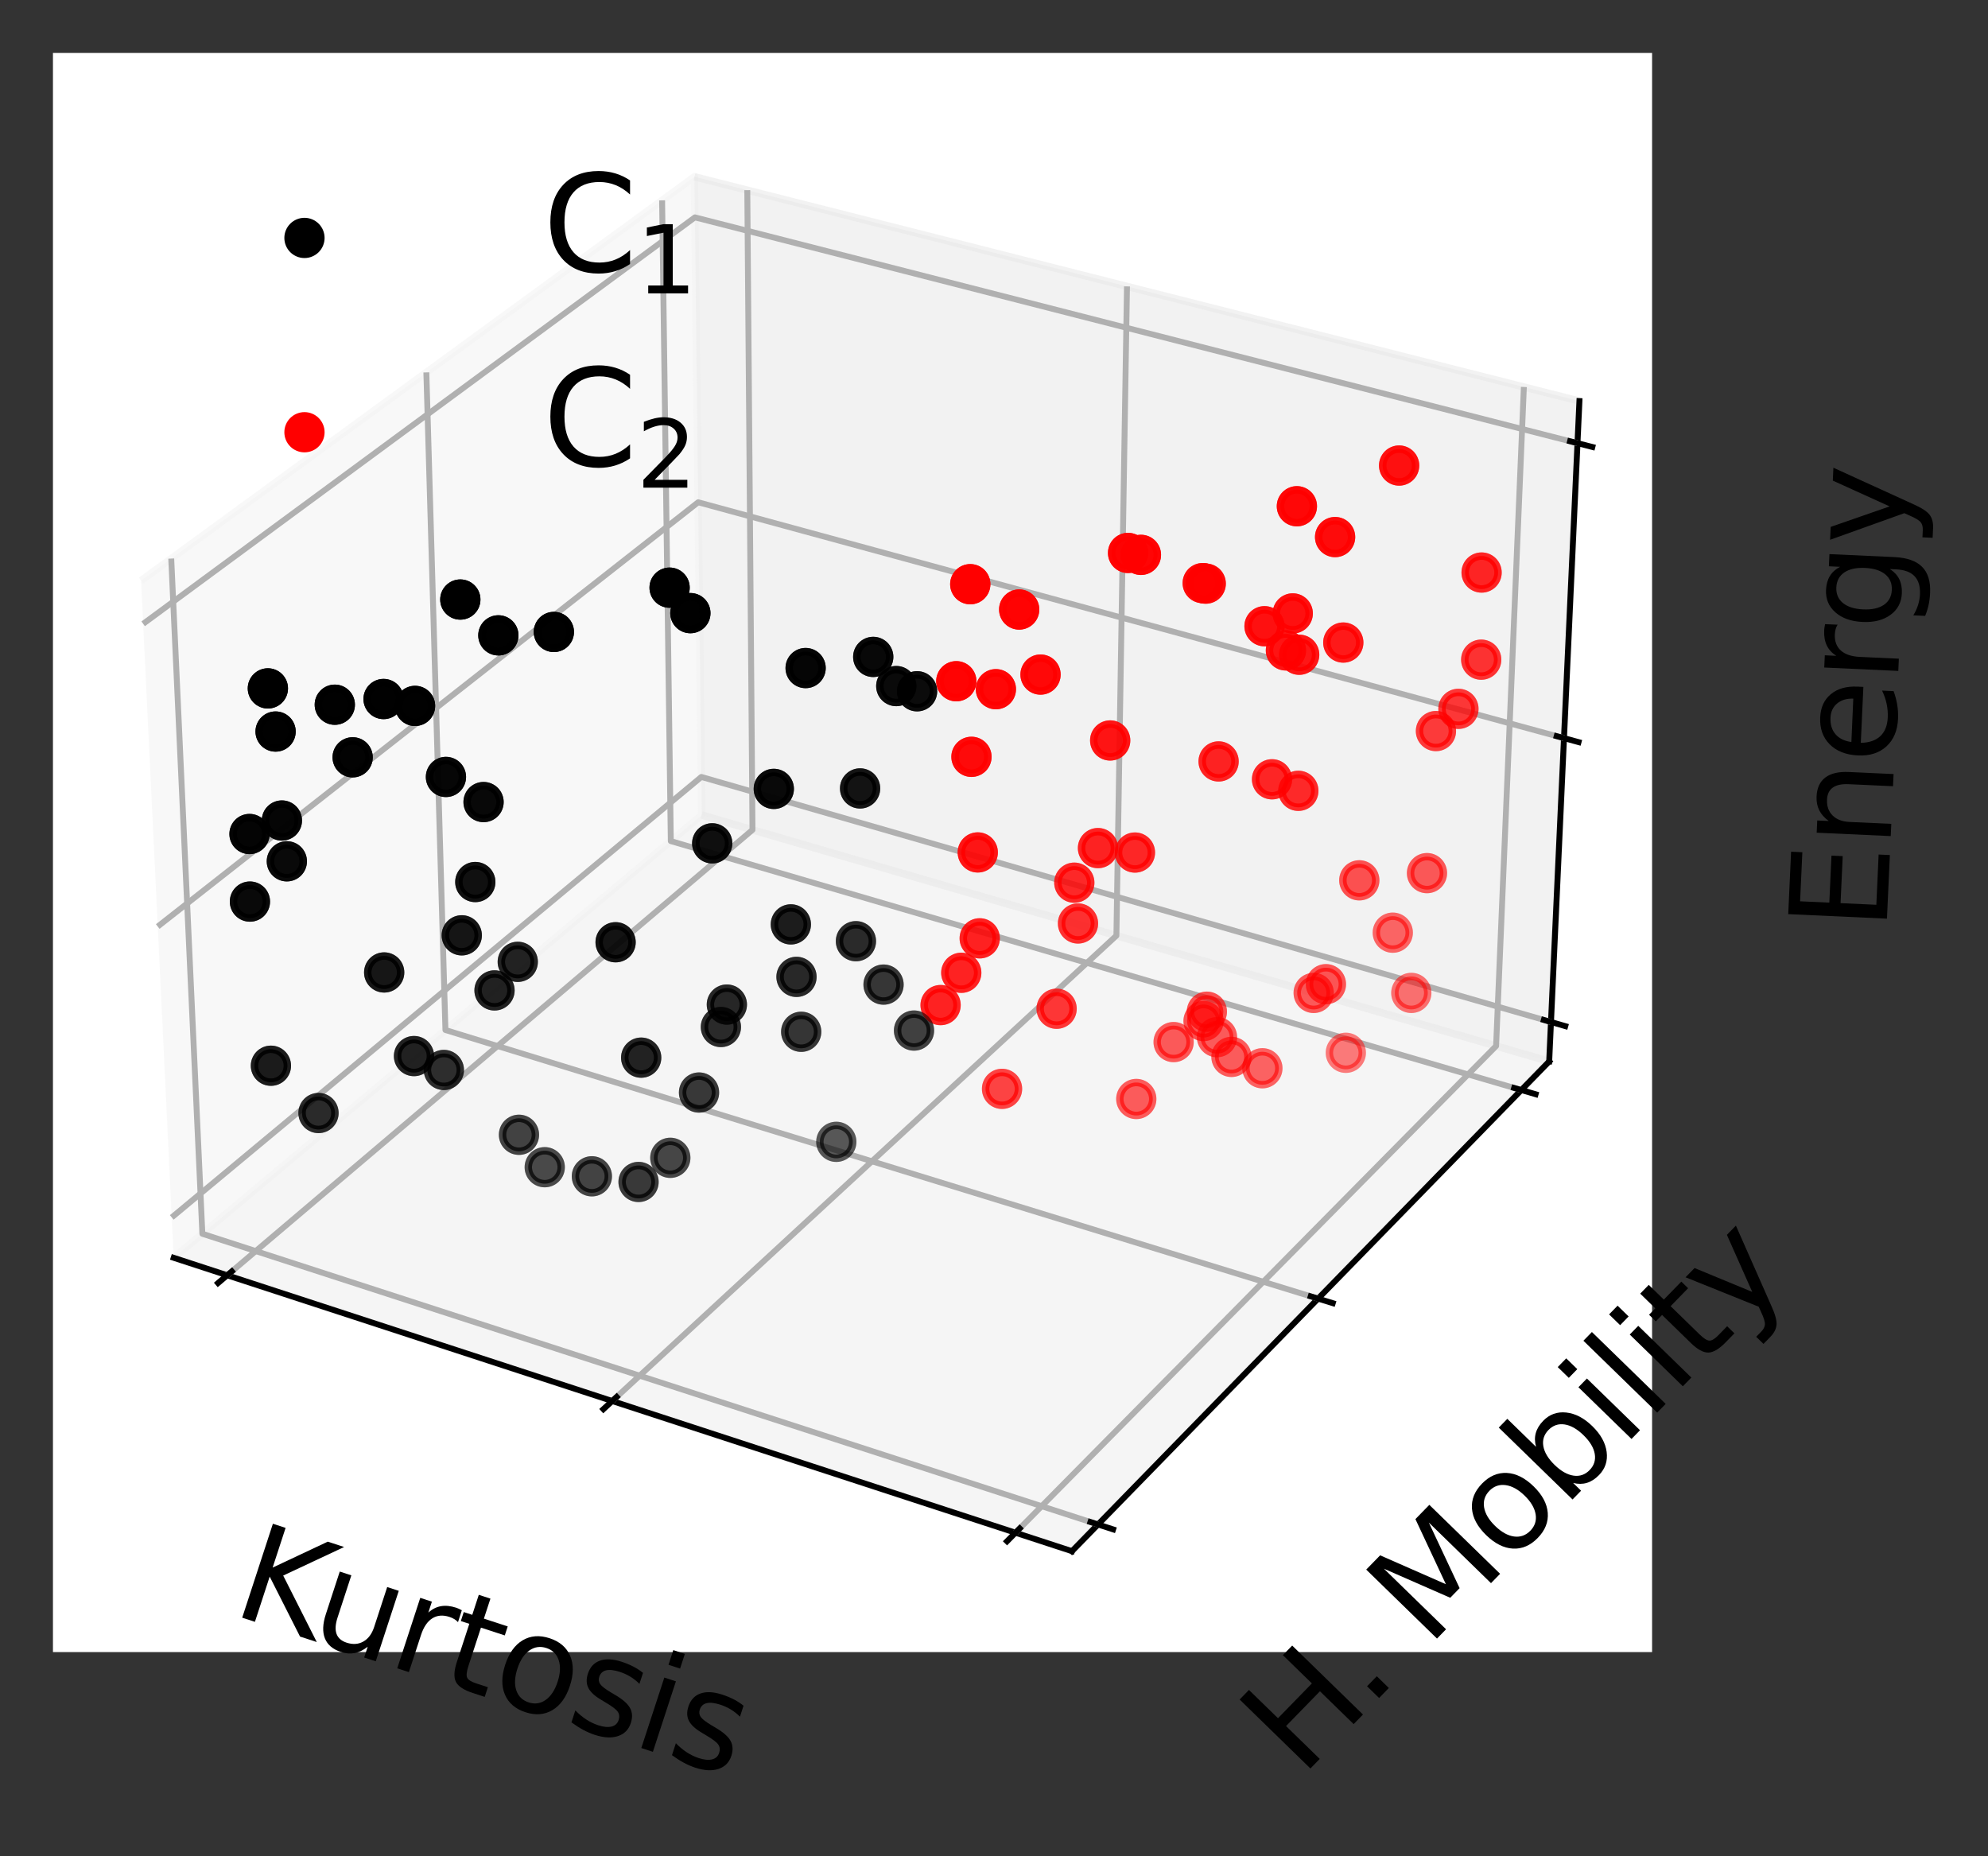 <?xml version="1.0" encoding="utf-8" standalone="no"?>
<!DOCTYPE svg PUBLIC "-//W3C//DTD SVG 1.1//EN"
  "http://www.w3.org/Graphics/SVG/1.1/DTD/svg11.dtd">
<svg xmlns:xlink="http://www.w3.org/1999/xlink" width="270.316pt" height="252.368pt" viewBox="0 0 270.316 252.368" xmlns="http://www.w3.org/2000/svg" version="1.1">
 <rect x="0" y="0" width="270.316" height="252.368" fill="#333333" stroke="none"/>
 <defs>
  <style type="text/css">*{stroke-linejoin: round; stroke-linecap: butt}</style>
 </defs>
 <g id="figure_1">
  <g id="patch_1">
   <path d="M 0 252.368 
L 270.316 252.368 
L 270.316 0 
L 0 0 
L 0 252.368 
z
" style="fill: none"/>
  </g>
  <g id="patch_2">
   <path d="M 7.2 224.64 
L 224.64 224.64 
L 224.64 7.2 
L 7.2 7.2 
z
" style="fill: #ffffff"/>
  </g>
  <g id="pane3d_1">
   <g id="patch_3">
    <path d="M 23.618 171.026 
L 95.424 110.837 
L 94.426 24.034 
L 19.184 78.942 
" style="fill: #f2f2f2; opacity: 0.5; stroke: #f2f2f2; stroke-linejoin: miter"/>
   </g>
  </g>
  <g id="pane3d_2">
   <g id="patch_4">
    <path d="M 95.424 110.837 
L 210.647 144.328 
L 214.759 54.535 
L 94.426 24.034 
" style="fill: #e6e6e6; opacity: 0.5; stroke: #e6e6e6; stroke-linejoin: miter"/>
   </g>
  </g>
  <g id="pane3d_3">
   <g id="patch_5">
    <path d="M 23.618 171.026 
L 145.76 210.918 
L 210.647 144.328 
L 95.424 110.837 
" style="fill: #ececec; opacity: 0.5; stroke: #ececec; stroke-linejoin: miter"/>
   </g>
  </g>
  <g id="axis3d_1">
   <g id="line2d_1">
    <path d="M 23.618 171.026 
L 145.76 210.918 
" style="fill: none; stroke: #000000; stroke-width: 0.8; stroke-linecap: square"/>
   </g>
   <g id="text_1">
    <!-- Kurtosis -->
    <g transform="translate(31.215 219.401)rotate(-341.913)scale(0.18 -0.18)">
     <defs>
      <path id="DejaVuSans-4b" d="M 628 4666 
L 1259 4666 
L 1259 2694 
L 3353 4666 
L 4166 4666 
L 1850 2491 
L 4331 0 
L 3500 0 
L 1259 2247 
L 1259 0 
L 628 0 
L 628 4666 
z
" transform="scale(0.016)"/>
      <path id="DejaVuSans-75" d="M 544 1381 
L 544 3500 
L 1119 3500 
L 1119 1403 
Q 1119 906 1312 657 
Q 1506 409 1894 409 
Q 2359 409 2629 706 
Q 2900 1003 2900 1516 
L 2900 3500 
L 3475 3500 
L 3475 0 
L 2900 0 
L 2900 538 
Q 2691 219 2414 64 
Q 2138 -91 1772 -91 
Q 1169 -91 856 284 
Q 544 659 544 1381 
z
M 1991 3584 
L 1991 3584 
z
" transform="scale(0.016)"/>
      <path id="DejaVuSans-72" d="M 2631 2963 
Q 2534 3019 2420 3045 
Q 2306 3072 2169 3072 
Q 1681 3072 1420 2755 
Q 1159 2438 1159 1844 
L 1159 0 
L 581 0 
L 581 3500 
L 1159 3500 
L 1159 2956 
Q 1341 3275 1631 3429 
Q 1922 3584 2338 3584 
Q 2397 3584 2469 3576 
Q 2541 3569 2628 3553 
L 2631 2963 
z
" transform="scale(0.016)"/>
      <path id="DejaVuSans-74" d="M 1172 4494 
L 1172 3500 
L 2356 3500 
L 2356 3053 
L 1172 3053 
L 1172 1153 
Q 1172 725 1289 603 
Q 1406 481 1766 481 
L 2356 481 
L 2356 0 
L 1766 0 
Q 1100 0 847 248 
Q 594 497 594 1153 
L 594 3053 
L 172 3053 
L 172 3500 
L 594 3500 
L 594 4494 
L 1172 4494 
z
" transform="scale(0.016)"/>
      <path id="DejaVuSans-6f" d="M 1959 3097 
Q 1497 3097 1228 2736 
Q 959 2375 959 1747 
Q 959 1119 1226 758 
Q 1494 397 1959 397 
Q 2419 397 2687 759 
Q 2956 1122 2956 1747 
Q 2956 2369 2687 2733 
Q 2419 3097 1959 3097 
z
M 1959 3584 
Q 2709 3584 3137 3096 
Q 3566 2609 3566 1747 
Q 3566 888 3137 398 
Q 2709 -91 1959 -91 
Q 1206 -91 779 398 
Q 353 888 353 1747 
Q 353 2609 779 3096 
Q 1206 3584 1959 3584 
z
" transform="scale(0.016)"/>
      <path id="DejaVuSans-73" d="M 2834 3397 
L 2834 2853 
Q 2591 2978 2328 3040 
Q 2066 3103 1784 3103 
Q 1356 3103 1142 2972 
Q 928 2841 928 2578 
Q 928 2378 1081 2264 
Q 1234 2150 1697 2047 
L 1894 2003 
Q 2506 1872 2764 1633 
Q 3022 1394 3022 966 
Q 3022 478 2636 193 
Q 2250 -91 1575 -91 
Q 1294 -91 989 -36 
Q 684 19 347 128 
L 347 722 
Q 666 556 975 473 
Q 1284 391 1588 391 
Q 1994 391 2212 530 
Q 2431 669 2431 922 
Q 2431 1156 2273 1281 
Q 2116 1406 1581 1522 
L 1381 1569 
Q 847 1681 609 1914 
Q 372 2147 372 2553 
Q 372 3047 722 3315 
Q 1072 3584 1716 3584 
Q 2034 3584 2315 3537 
Q 2597 3491 2834 3397 
z
" transform="scale(0.016)"/>
      <path id="DejaVuSans-69" d="M 603 3500 
L 1178 3500 
L 1178 0 
L 603 0 
L 603 3500 
z
M 603 4863 
L 1178 4863 
L 1178 4134 
L 603 4134 
L 603 4863 
z
" transform="scale(0.016)"/>
     </defs>
     <use xlink:href="#DejaVuSans-4b"/>
     <use xlink:href="#DejaVuSans-75" x="60.576"/>
     <use xlink:href="#DejaVuSans-72" x="123.955"/>
     <use xlink:href="#DejaVuSans-74" x="165.068"/>
     <use xlink:href="#DejaVuSans-6f" x="204.277"/>
     <use xlink:href="#DejaVuSans-73" x="265.459"/>
     <use xlink:href="#DejaVuSans-69" x="317.559"/>
     <use xlink:href="#DejaVuSans-73" x="345.342"/>
    </g>
   </g>
   <g id="Line3DCollection_1">
    <path d="M 30.897 173.403 
L 102.319 112.841 
L 101.612 25.855 
" style="fill: none; stroke: #b0b0b0; stroke-width: 0.8"/>
    <path d="M 83.247 190.501 
L 151.802 127.224 
L 153.241 38.942 
" style="fill: none; stroke: #b0b0b0; stroke-width: 0.8"/>
    <path d="M 138.078 208.409 
L 203.43 142.23 
L 207.207 52.62 
" style="fill: none; stroke: #b0b0b0; stroke-width: 0.8"/>
   </g>
   <g id="xtick_1">
    <g id="line2d_2">
     <path d="M 31.519 172.876 
L 29.65 174.46 
" style="fill: none; stroke: #000000; stroke-width: 0.8; stroke-linecap: square"/>
    </g>
   </g>
   <g id="xtick_2">
    <g id="line2d_3">
     <path d="M 83.845 189.949 
L 82.048 191.608 
" style="fill: none; stroke: #000000; stroke-width: 0.8; stroke-linecap: square"/>
    </g>
   </g>
   <g id="xtick_3">
    <g id="line2d_4">
     <path d="M 138.649 207.83 
L 136.933 209.568 
" style="fill: none; stroke: #000000; stroke-width: 0.8; stroke-linecap: square"/>
    </g>
   </g>
  </g>
  <g id="axis3d_2">
   <g id="line2d_5">
    <path d="M 210.647 144.328 
L 145.76 210.918 
" style="fill: none; stroke: #000000; stroke-width: 0.8; stroke-linecap: square"/>
   </g>
   <g id="text_2">
    <!-- H. Mobility -->
    <g transform="translate(176.92 241.762)rotate(-45.742)scale(0.18 -0.18)">
     <defs>
      <path id="DejaVuSans-48" d="M 628 4666 
L 1259 4666 
L 1259 2753 
L 3553 2753 
L 3553 4666 
L 4184 4666 
L 4184 0 
L 3553 0 
L 3553 2222 
L 1259 2222 
L 1259 0 
L 628 0 
L 628 4666 
z
" transform="scale(0.016)"/>
      <path id="DejaVuSans-2e" d="M 684 794 
L 1344 794 
L 1344 0 
L 684 0 
L 684 794 
z
" transform="scale(0.016)"/>
      <path id="DejaVuSans-20" transform="scale(0.016)"/>
      <path id="DejaVuSans-4d" d="M 628 4666 
L 1569 4666 
L 2759 1491 
L 3956 4666 
L 4897 4666 
L 4897 0 
L 4281 0 
L 4281 4097 
L 3078 897 
L 2444 897 
L 1241 4097 
L 1241 0 
L 628 0 
L 628 4666 
z
" transform="scale(0.016)"/>
      <path id="DejaVuSans-62" d="M 3116 1747 
Q 3116 2381 2855 2742 
Q 2594 3103 2138 3103 
Q 1681 3103 1420 2742 
Q 1159 2381 1159 1747 
Q 1159 1113 1420 752 
Q 1681 391 2138 391 
Q 2594 391 2855 752 
Q 3116 1113 3116 1747 
z
M 1159 2969 
Q 1341 3281 1617 3432 
Q 1894 3584 2278 3584 
Q 2916 3584 3314 3078 
Q 3713 2572 3713 1747 
Q 3713 922 3314 415 
Q 2916 -91 2278 -91 
Q 1894 -91 1617 61 
Q 1341 213 1159 525 
L 1159 0 
L 581 0 
L 581 4863 
L 1159 4863 
L 1159 2969 
z
" transform="scale(0.016)"/>
      <path id="DejaVuSans-6c" d="M 603 4863 
L 1178 4863 
L 1178 0 
L 603 0 
L 603 4863 
z
" transform="scale(0.016)"/>
      <path id="DejaVuSans-79" d="M 2059 -325 
Q 1816 -950 1584 -1140 
Q 1353 -1331 966 -1331 
L 506 -1331 
L 506 -850 
L 844 -850 
Q 1081 -850 1212 -737 
Q 1344 -625 1503 -206 
L 1606 56 
L 191 3500 
L 800 3500 
L 1894 763 
L 2988 3500 
L 3597 3500 
L 2059 -325 
z
" transform="scale(0.016)"/>
     </defs>
     <use xlink:href="#DejaVuSans-48"/>
     <use xlink:href="#DejaVuSans-2e" x="73.445"/>
     <use xlink:href="#DejaVuSans-20" x="105.232"/>
     <use xlink:href="#DejaVuSans-4d" x="137.02"/>
     <use xlink:href="#DejaVuSans-6f" x="223.299"/>
     <use xlink:href="#DejaVuSans-62" x="284.48"/>
     <use xlink:href="#DejaVuSans-69" x="347.957"/>
     <use xlink:href="#DejaVuSans-6c" x="375.74"/>
     <use xlink:href="#DejaVuSans-69" x="403.523"/>
     <use xlink:href="#DejaVuSans-74" x="431.307"/>
     <use xlink:href="#DejaVuSans-79" x="470.516"/>
    </g>
   </g>
   <g id="Line3DCollection_2">
    <path d="M 23.283 75.95 
L 27.517 167.759 
L 149.297 207.287 
" style="fill: none; stroke: #b0b0b0; stroke-width: 0.8"/>
    <path d="M 57.973 50.635 
L 60.568 140.054 
L 179.221 176.578 
" style="fill: none; stroke: #b0b0b0; stroke-width: 0.8"/>
    <path d="M 90.029 27.242 
L 91.213 114.367 
L 206.858 148.216 
" style="fill: none; stroke: #b0b0b0; stroke-width: 0.8"/>
   </g>
   <g id="xtick_4">
    <g id="line2d_6">
     <path d="M 148.271 206.954 
L 151.353 207.955 
" style="fill: none; stroke: #000000; stroke-width: 0.8; stroke-linecap: square"/>
    </g>
   </g>
   <g id="xtick_5">
    <g id="line2d_7">
     <path d="M 178.223 176.271 
L 181.219 177.194 
" style="fill: none; stroke: #000000; stroke-width: 0.8; stroke-linecap: square"/>
    </g>
   </g>
   <g id="xtick_6">
    <g id="line2d_8">
     <path d="M 205.887 147.932 
L 208.802 148.785 
" style="fill: none; stroke: #000000; stroke-width: 0.8; stroke-linecap: square"/>
    </g>
   </g>
  </g>
  <g id="axis3d_3">
   <g id="line2d_9">
    <path d="M 210.647 144.328 
L 214.759 54.535 
" style="fill: none; stroke: #000000; stroke-width: 0.8; stroke-linecap: square"/>
   </g>
   <g id="text_3">
    <!-- Energy -->
    <g transform="translate(256.494 126.719)rotate(-87.378)scale(0.18 -0.18)">
     <defs>
      <path id="DejaVuSans-45" d="M 628 4666 
L 3578 4666 
L 3578 4134 
L 1259 4134 
L 1259 2753 
L 3481 2753 
L 3481 2222 
L 1259 2222 
L 1259 531 
L 3634 531 
L 3634 0 
L 628 0 
L 628 4666 
z
" transform="scale(0.016)"/>
      <path id="DejaVuSans-6e" d="M 3513 2113 
L 3513 0 
L 2938 0 
L 2938 2094 
Q 2938 2591 2744 2837 
Q 2550 3084 2163 3084 
Q 1697 3084 1428 2787 
Q 1159 2491 1159 1978 
L 1159 0 
L 581 0 
L 581 3500 
L 1159 3500 
L 1159 2956 
Q 1366 3272 1645 3428 
Q 1925 3584 2291 3584 
Q 2894 3584 3203 3211 
Q 3513 2838 3513 2113 
z
" transform="scale(0.016)"/>
      <path id="DejaVuSans-65" d="M 3597 1894 
L 3597 1613 
L 953 1613 
Q 991 1019 1311 708 
Q 1631 397 2203 397 
Q 2534 397 2845 478 
Q 3156 559 3463 722 
L 3463 178 
Q 3153 47 2828 -22 
Q 2503 -91 2169 -91 
Q 1331 -91 842 396 
Q 353 884 353 1716 
Q 353 2575 817 3079 
Q 1281 3584 2069 3584 
Q 2775 3584 3186 3129 
Q 3597 2675 3597 1894 
z
M 3022 2063 
Q 3016 2534 2758 2815 
Q 2500 3097 2075 3097 
Q 1594 3097 1305 2825 
Q 1016 2553 972 2059 
L 3022 2063 
z
" transform="scale(0.016)"/>
      <path id="DejaVuSans-67" d="M 2906 1791 
Q 2906 2416 2648 2759 
Q 2391 3103 1925 3103 
Q 1463 3103 1205 2759 
Q 947 2416 947 1791 
Q 947 1169 1205 825 
Q 1463 481 1925 481 
Q 2391 481 2648 825 
Q 2906 1169 2906 1791 
z
M 3481 434 
Q 3481 -459 3084 -895 
Q 2688 -1331 1869 -1331 
Q 1566 -1331 1297 -1286 
Q 1028 -1241 775 -1147 
L 775 -588 
Q 1028 -725 1275 -790 
Q 1522 -856 1778 -856 
Q 2344 -856 2625 -561 
Q 2906 -266 2906 331 
L 2906 616 
Q 2728 306 2450 153 
Q 2172 0 1784 0 
Q 1141 0 747 490 
Q 353 981 353 1791 
Q 353 2603 747 3093 
Q 1141 3584 1784 3584 
Q 2172 3584 2450 3431 
Q 2728 3278 2906 2969 
L 2906 3500 
L 3481 3500 
L 3481 434 
z
" transform="scale(0.016)"/>
     </defs>
     <use xlink:href="#DejaVuSans-45"/>
     <use xlink:href="#DejaVuSans-6e" x="63.184"/>
     <use xlink:href="#DejaVuSans-65" x="126.562"/>
     <use xlink:href="#DejaVuSans-72" x="188.086"/>
     <use xlink:href="#DejaVuSans-67" x="227.449"/>
     <use xlink:href="#DejaVuSans-79" x="290.926"/>
    </g>
   </g>
   <g id="Line3DCollection_3">
    <path d="M 210.892 138.965 
L 95.364 105.643 
L 23.354 165.536 
" style="fill: none; stroke: #b0b0b0; stroke-width: 0.8"/>
    <path d="M 212.66 100.368 
L 94.935 68.295 
L 21.449 125.983 
" style="fill: none; stroke: #b0b0b0; stroke-width: 0.8"/>
    <path d="M 214.496 60.259 
L 94.489 29.556 
L 19.467 84.821 
" style="fill: none; stroke: #b0b0b0; stroke-width: 0.8"/>
   </g>
   <g id="xtick_7">
    <g id="line2d_10">
     <path d="M 209.923 138.686 
L 212.834 139.525 
" style="fill: none; stroke: #000000; stroke-width: 0.8; stroke-linecap: square"/>
    </g>
   </g>
   <g id="xtick_8">
    <g id="line2d_11">
     <path d="M 211.671 100.098 
L 214.64 100.907 
" style="fill: none; stroke: #000000; stroke-width: 0.8; stroke-linecap: square"/>
    </g>
   </g>
   <g id="xtick_9">
    <g id="line2d_12">
     <path d="M 213.487 60 
L 216.517 60.776 
" style="fill: none; stroke: #000000; stroke-width: 0.8; stroke-linecap: square"/>
    </g>
   </g>
  </g>
  <g id="axes_1">
   <g id="Path3DCollection_1">
    <defs>
     <path id="C0_0_5dbb1b082d" d="M 0 2.236 
C 0.593 2.236 1.162 2 1.581 1.581 
C 2 1.162 2.236 0.593 2.236 -0 
C 2.236 -0.593 2 -1.162 1.581 -1.581 
C 1.162 -2 0.593 -2.236 0 -2.236 
C -0.593 -2.236 -1.162 -2 -1.581 -1.581 
C -2 -1.162 -2.236 -0.593 -2.236 0 
C -2.236 0.593 -2 1.162 -1.581 1.581 
C -1.162 2 -0.593 2.236 0 2.236 
z
"/>
    </defs>
    <g clip-path="url(#p82bc4cd31e)">
     <use xlink:href="#C0_0_5dbb1b082d" x="182.997" y="143.153" style="fill: #ff0000; fill-opacity: 0.3; stroke: #ff0000; stroke-opacity: 0.3"/>
    </g>
    <g clip-path="url(#p82bc4cd31e)">
     <use xlink:href="#C0_0_5dbb1b082d" x="191.901" y="135.01" style="fill: #ff0000; fill-opacity: 0.326; stroke: #ff0000; stroke-opacity: 0.326"/>
    </g>
    <g clip-path="url(#p82bc4cd31e)">
     <use xlink:href="#C0_0_5dbb1b082d" x="189.382" y="126.82" style="fill: #ff0000; fill-opacity: 0.365; stroke: #ff0000; stroke-opacity: 0.365"/>
    </g>
    <g clip-path="url(#p82bc4cd31e)">
     <use xlink:href="#C0_0_5dbb1b082d" x="171.651" y="145.255" style="fill: #ff0000; fill-opacity: 0.375; stroke: #ff0000; stroke-opacity: 0.375"/>
    </g>
    <g clip-path="url(#p82bc4cd31e)">
     <use xlink:href="#C0_0_5dbb1b082d" x="167.447" y="143.711" style="fill: #ff0000; fill-opacity: 0.401; stroke: #ff0000; stroke-opacity: 0.401"/>
    </g>
    <g clip-path="url(#p82bc4cd31e)">
     <use xlink:href="#C0_0_5dbb1b082d" x="154.506" y="149.433" style="fill: #ff0000; fill-opacity: 0.402; stroke: #ff0000; stroke-opacity: 0.402"/>
    </g>
    <g clip-path="url(#p82bc4cd31e)">
     <use xlink:href="#C0_0_5dbb1b082d" x="165.479" y="141.023" style="fill: #ff0000; fill-opacity: 0.404; stroke: #ff0000; stroke-opacity: 0.404"/>
    </g>
    <g clip-path="url(#p82bc4cd31e)">
     <use xlink:href="#C0_0_5dbb1b082d" x="159.582" y="141.696" style="fill: #ff0000; fill-opacity: 0.406; stroke: #ff0000; stroke-opacity: 0.406"/>
    </g>
    <g clip-path="url(#p82bc4cd31e)">
     <use xlink:href="#C0_0_5dbb1b082d" x="194.033" y="118.722" style="fill: #ff0000; fill-opacity: 0.408; stroke: #ff0000; stroke-opacity: 0.408"/>
    </g>
    <g clip-path="url(#p82bc4cd31e)">
     <use xlink:href="#C0_0_5dbb1b082d" x="178.625" y="135.013" style="fill: #ff0000; fill-opacity: 0.408; stroke: #ff0000; stroke-opacity: 0.408"/>
    </g>
    <g clip-path="url(#p82bc4cd31e)">
     <use xlink:href="#C0_0_5dbb1b082d" x="180.291" y="133.823" style="fill: #ff0000; fill-opacity: 0.423; stroke: #ff0000; stroke-opacity: 0.423"/>
    </g>
    <g clip-path="url(#p82bc4cd31e)">
     <use xlink:href="#C0_0_5dbb1b082d" x="163.652" y="138.834" style="fill: #ff0000; fill-opacity: 0.435; stroke: #ff0000; stroke-opacity: 0.435"/>
    </g>
    <g clip-path="url(#p82bc4cd31e)">
     <use xlink:href="#C0_0_5dbb1b082d" x="184.83" y="119.702" style="fill: #ff0000; fill-opacity: 0.438; stroke: #ff0000; stroke-opacity: 0.438"/>
    </g>
    <g clip-path="url(#p82bc4cd31e)">
     <use xlink:href="#C0_0_5dbb1b082d" x="164.101" y="137.563" style="fill: #ff0000; fill-opacity: 0.439; stroke: #ff0000; stroke-opacity: 0.439"/>
    </g>
    <g clip-path="url(#p82bc4cd31e)">
     <use xlink:href="#C0_0_5dbb1b082d" x="136.251" y="148.055" style="fill: #ff0000; fill-opacity: 0.494; stroke: #ff0000; stroke-opacity: 0.494"/>
    </g>
    <g clip-path="url(#p82bc4cd31e)">
     <use xlink:href="#C0_0_5dbb1b082d" x="195.251" y="99.405" style="fill: #ff0000; fill-opacity: 0.529; stroke: #ff0000; stroke-opacity: 0.529"/>
    </g>
    <g clip-path="url(#p82bc4cd31e)">
     <use xlink:href="#C0_0_5dbb1b082d" x="198.309" y="96.384" style="fill: #ff0000; fill-opacity: 0.542; stroke: #ff0000; stroke-opacity: 0.542"/>
    </g>
    <g clip-path="url(#p82bc4cd31e)">
     <use xlink:href="#C0_0_5dbb1b082d" x="143.672" y="137.162" style="fill: #ff0000; fill-opacity: 0.554; stroke: #ff0000; stroke-opacity: 0.554"/>
    </g>
    <g clip-path="url(#p82bc4cd31e)">
     <use xlink:href="#C0_0_5dbb1b082d" x="201.406" y="89.697" style="fill: #ff0000; fill-opacity: 0.568; stroke: #ff0000; stroke-opacity: 0.568"/>
    </g>
    <g clip-path="url(#p82bc4cd31e)">
     <use xlink:href="#C0_0_5dbb1b082d" x="146.579" y="125.567" style="fill: #ff0000; fill-opacity: 0.579; stroke: #ff0000; stroke-opacity: 0.579"/>
    </g>
    <g clip-path="url(#p82bc4cd31e)">
     <use xlink:href="#C0_0_5dbb1b082d" x="176.54" y="107.531" style="fill: #ff0000; fill-opacity: 0.613; stroke: #ff0000; stroke-opacity: 0.613"/>
    </g>
    <g clip-path="url(#p82bc4cd31e)">
     <use xlink:href="#C0_0_5dbb1b082d" x="146.078" y="120.022" style="fill: #ff0000; fill-opacity: 0.619; stroke: #ff0000; stroke-opacity: 0.619"/>
    </g>
    <g clip-path="url(#p82bc4cd31e)">
     <use xlink:href="#C0_0_5dbb1b082d" x="154.323" y="115.924" style="fill: #ff0000; fill-opacity: 0.631; stroke: #ff0000; stroke-opacity: 0.631"/>
    </g>
    <g clip-path="url(#p82bc4cd31e)">
     <use xlink:href="#C0_0_5dbb1b082d" x="172.963" y="105.965" style="fill: #ff0000; fill-opacity: 0.637; stroke: #ff0000; stroke-opacity: 0.637"/>
    </g>
    <g clip-path="url(#p82bc4cd31e)">
     <use xlink:href="#C0_0_5dbb1b082d" x="201.458" y="77.85" style="fill: #ff0000; fill-opacity: 0.644; stroke: #ff0000; stroke-opacity: 0.644"/>
    </g>
    <g clip-path="url(#p82bc4cd31e)">
     <use xlink:href="#C0_0_5dbb1b082d" x="165.698" y="103.534" style="fill: #ff0000; fill-opacity: 0.65; stroke: #ff0000; stroke-opacity: 0.65"/>
    </g>
    <g clip-path="url(#p82bc4cd31e)">
     <use xlink:href="#C0_0_5dbb1b082d" x="127.897" y="136.665" style="fill: #ff0000; fill-opacity: 0.654; stroke: #ff0000; stroke-opacity: 0.654"/>
    </g>
    <g clip-path="url(#p82bc4cd31e)">
     <use xlink:href="#C0_0_5dbb1b082d" x="149.296" y="115.318" style="fill: #ff0000; fill-opacity: 0.658; stroke: #ff0000; stroke-opacity: 0.658"/>
    </g>
    <g clip-path="url(#p82bc4cd31e)">
     <use xlink:href="#C0_0_5dbb1b082d" x="130.708" y="132.274" style="fill: #ff0000; fill-opacity: 0.66; stroke: #ff0000; stroke-opacity: 0.66"/>
    </g>
    <g clip-path="url(#p82bc4cd31e)">
     <use xlink:href="#C0_0_5dbb1b082d" x="133.215" y="127.589" style="fill: #ff0000; fill-opacity: 0.664; stroke: #ff0000; stroke-opacity: 0.664"/>
    </g>
    <g clip-path="url(#p82bc4cd31e)">
     <use xlink:href="#C0_0_5dbb1b082d" x="182.653" y="87.371" style="fill: #ff0000; fill-opacity: 0.709; stroke: #ff0000; stroke-opacity: 0.709"/>
    </g>
    <g clip-path="url(#p82bc4cd31e)">
     <use xlink:href="#C0_0_5dbb1b082d" x="176.657" y="89.027" style="fill: #ff0000; fill-opacity: 0.733; stroke: #ff0000; stroke-opacity: 0.733"/>
    </g>
    <g clip-path="url(#p82bc4cd31e)">
     <use xlink:href="#C0_0_5dbb1b082d" x="132.951" y="115.908" style="fill: #ff0000; fill-opacity: 0.74; stroke: #ff0000; stroke-opacity: 0.74"/>
    </g>
    <g clip-path="url(#p82bc4cd31e)">
     <use xlink:href="#C0_0_5dbb1b082d" x="150.956" y="100.684" style="fill: #ff0000; fill-opacity: 0.745; stroke: #ff0000; stroke-opacity: 0.745"/>
    </g>
    <g clip-path="url(#p82bc4cd31e)">
     <use xlink:href="#C0_0_5dbb1b082d" x="174.851" y="88.441" style="fill: #ff0000; fill-opacity: 0.757; stroke: #ff0000; stroke-opacity: 0.757"/>
    </g>
    <g clip-path="url(#p82bc4cd31e)">
     <use xlink:href="#C0_0_5dbb1b082d" x="190.244" y="63.302" style="fill: #ff0000; fill-opacity: 0.777; stroke: #ff0000; stroke-opacity: 0.777"/>
    </g>
    <g clip-path="url(#p82bc4cd31e)">
     <use xlink:href="#C0_0_5dbb1b082d" x="175.78" y="83.409" style="fill: #ff0000; fill-opacity: 0.779; stroke: #ff0000; stroke-opacity: 0.779"/>
    </g>
    <g clip-path="url(#p82bc4cd31e)">
     <use xlink:href="#C0_0_5dbb1b082d" x="171.941" y="85.149" style="fill: #ff0000; fill-opacity: 0.78; stroke: #ff0000; stroke-opacity: 0.78"/>
    </g>
    <g clip-path="url(#p82bc4cd31e)">
     <use xlink:href="#C0_0_5dbb1b082d" x="181.538" y="73.027" style="fill: #ff0000; fill-opacity: 0.821; stroke: #ff0000; stroke-opacity: 0.821"/>
    </g>
    <g clip-path="url(#p82bc4cd31e)">
     <use xlink:href="#C0_0_5dbb1b082d" x="163.539" y="79.287" style="fill: #ff0000; fill-opacity: 0.839; stroke: #ff0000; stroke-opacity: 0.839"/>
    </g>
    <g clip-path="url(#p82bc4cd31e)">
     <use xlink:href="#C0_0_5dbb1b082d" x="163.947" y="79.358" style="fill: #ff0000; fill-opacity: 0.839; stroke: #ff0000; stroke-opacity: 0.839"/>
    </g>
    <g clip-path="url(#p82bc4cd31e)">
     <use xlink:href="#C0_0_5dbb1b082d" x="132.094" y="102.909" style="fill: #ff0000; fill-opacity: 0.841; stroke: #ff0000; stroke-opacity: 0.841"/>
    </g>
    <g clip-path="url(#p82bc4cd31e)">
     <use xlink:href="#C0_0_5dbb1b082d" x="141.486" y="91.725" style="fill: #ff0000; fill-opacity: 0.853; stroke: #ff0000; stroke-opacity: 0.853"/>
    </g>
    <g clip-path="url(#p82bc4cd31e)">
     <use xlink:href="#C0_0_5dbb1b082d" x="176.343" y="68.836" style="fill: #ff0000; fill-opacity: 0.874; stroke: #ff0000; stroke-opacity: 0.874"/>
    </g>
    <g clip-path="url(#p82bc4cd31e)">
     <use xlink:href="#C0_0_5dbb1b082d" x="135.415" y="93.712" style="fill: #ff0000; fill-opacity: 0.875; stroke: #ff0000; stroke-opacity: 0.875"/>
    </g>
    <g clip-path="url(#p82bc4cd31e)">
     <use xlink:href="#C0_0_5dbb1b082d" x="155.137" y="75.447" style="fill: #ff0000; fill-opacity: 0.899; stroke: #ff0000; stroke-opacity: 0.899"/>
    </g>
    <g clip-path="url(#p82bc4cd31e)">
     <use xlink:href="#C0_0_5dbb1b082d" x="153.387" y="75.186" style="fill: #ff0000; fill-opacity: 0.912; stroke: #ff0000; stroke-opacity: 0.912"/>
    </g>
    <g clip-path="url(#p82bc4cd31e)">
     <use xlink:href="#C0_0_5dbb1b082d" x="130.032" y="92.629" style="fill: #ff0000; fill-opacity: 0.935; stroke: #ff0000; stroke-opacity: 0.935"/>
    </g>
    <g clip-path="url(#p82bc4cd31e)">
     <use xlink:href="#C0_0_5dbb1b082d" x="138.582" y="82.879" style="fill: #ff0000; fill-opacity: 0.937; stroke: #ff0000; stroke-opacity: 0.937"/>
    </g>
    <g clip-path="url(#p82bc4cd31e)">
     <use xlink:href="#C0_0_5dbb1b082d" x="131.931" y="79.436" style="fill: #ff0000; stroke: #ff0000"/>
    </g>
   </g>
   <g id="Path3DCollection_2">
    <defs>
     <path id="C1_0_38028817ba" d="M 0 2.236 
C 0.593 2.236 1.162 2 1.581 1.581 
C 2 1.162 2.236 0.593 2.236 -0 
C 2.236 -0.593 2 -1.162 1.581 -1.581 
C 1.162 -2 0.593 -2.236 0 -2.236 
C -0.593 -2.236 -1.162 -2 -1.581 -1.581 
C -2 -1.162 -2.236 -0.593 -2.236 0 
C -2.236 0.593 -2 1.162 -1.581 1.581 
C -1.162 2 -0.593 2.236 0 2.236 
z
"/>
    </defs>
    <g clip-path="url(#p82bc4cd31e)">
     <use xlink:href="#C1_0_38028817ba" x="182.997" y="143.153" style="fill: #ff0000; fill-opacity: 0.3; stroke: #ff0000; stroke-opacity: 0.3"/>
    </g>
    <g clip-path="url(#p82bc4cd31e)">
     <use xlink:href="#C1_0_38028817ba" x="191.901" y="135.01" style="fill: #ff0000; fill-opacity: 0.322; stroke: #ff0000; stroke-opacity: 0.322"/>
    </g>
    <g clip-path="url(#p82bc4cd31e)">
     <use xlink:href="#C1_0_38028817ba" x="189.382" y="126.82" style="fill: #ff0000; fill-opacity: 0.354; stroke: #ff0000; stroke-opacity: 0.354"/>
    </g>
    <g clip-path="url(#p82bc4cd31e)">
     <use xlink:href="#C1_0_38028817ba" x="171.651" y="145.255" style="fill: #ff0000; fill-opacity: 0.362; stroke: #ff0000; stroke-opacity: 0.362"/>
    </g>
    <g clip-path="url(#p82bc4cd31e)">
     <use xlink:href="#C1_0_38028817ba" x="167.447" y="143.711" style="fill: #ff0000; fill-opacity: 0.384; stroke: #ff0000; stroke-opacity: 0.384"/>
    </g>
    <g clip-path="url(#p82bc4cd31e)">
     <use xlink:href="#C1_0_38028817ba" x="154.506" y="149.433" style="fill: #ff0000; fill-opacity: 0.385; stroke: #ff0000; stroke-opacity: 0.385"/>
    </g>
    <g clip-path="url(#p82bc4cd31e)">
     <use xlink:href="#C1_0_38028817ba" x="165.479" y="141.023" style="fill: #ff0000; fill-opacity: 0.386; stroke: #ff0000; stroke-opacity: 0.386"/>
    </g>
    <g clip-path="url(#p82bc4cd31e)">
     <use xlink:href="#C1_0_38028817ba" x="159.582" y="141.696" style="fill: #ff0000; fill-opacity: 0.388; stroke: #ff0000; stroke-opacity: 0.388"/>
    </g>
    <g clip-path="url(#p82bc4cd31e)">
     <use xlink:href="#C1_0_38028817ba" x="194.033" y="118.722" style="fill: #ff0000; fill-opacity: 0.389; stroke: #ff0000; stroke-opacity: 0.389"/>
    </g>
    <g clip-path="url(#p82bc4cd31e)">
     <use xlink:href="#C1_0_38028817ba" x="178.625" y="135.013" style="fill: #ff0000; fill-opacity: 0.39; stroke: #ff0000; stroke-opacity: 0.39"/>
    </g>
    <g clip-path="url(#p82bc4cd31e)">
     <use xlink:href="#C1_0_38028817ba" x="180.291" y="133.823" style="fill: #ff0000; fill-opacity: 0.402; stroke: #ff0000; stroke-opacity: 0.402"/>
    </g>
    <g clip-path="url(#p82bc4cd31e)">
     <use xlink:href="#C1_0_38028817ba" x="163.652" y="138.834" style="fill: #ff0000; fill-opacity: 0.412; stroke: #ff0000; stroke-opacity: 0.412"/>
    </g>
    <g clip-path="url(#p82bc4cd31e)">
     <use xlink:href="#C1_0_38028817ba" x="184.83" y="119.702" style="fill: #ff0000; fill-opacity: 0.414; stroke: #ff0000; stroke-opacity: 0.414"/>
    </g>
    <g clip-path="url(#p82bc4cd31e)">
     <use xlink:href="#C1_0_38028817ba" x="164.101" y="137.563" style="fill: #ff0000; fill-opacity: 0.415; stroke: #ff0000; stroke-opacity: 0.415"/>
    </g>
    <g clip-path="url(#p82bc4cd31e)">
     <use xlink:href="#C1_0_38028817ba" x="136.251" y="148.055" style="fill: #ff0000; fill-opacity: 0.461; stroke: #ff0000; stroke-opacity: 0.461"/>
    </g>
    <g clip-path="url(#p82bc4cd31e)">
     <use xlink:href="#C1_0_38028817ba" x="195.251" y="99.405" style="fill: #ff0000; fill-opacity: 0.49; stroke: #ff0000; stroke-opacity: 0.49"/>
    </g>
    <g clip-path="url(#p82bc4cd31e)">
     <use xlink:href="#C1_0_38028817ba" x="113.715" y="155.259" style="fill-opacity: 0.496; stroke: #000000; stroke-opacity: 0.496"/>
    </g>
    <g clip-path="url(#p82bc4cd31e)">
     <use xlink:href="#C1_0_38028817ba" x="198.309" y="96.384" style="fill: #ff0000; fill-opacity: 0.501; stroke: #ff0000; stroke-opacity: 0.501"/>
    </g>
    <g clip-path="url(#p82bc4cd31e)">
     <use xlink:href="#C1_0_38028817ba" x="143.672" y="137.162" style="fill: #ff0000; fill-opacity: 0.511; stroke: #ff0000; stroke-opacity: 0.511"/>
    </g>
    <g clip-path="url(#p82bc4cd31e)">
     <use xlink:href="#C1_0_38028817ba" x="201.406" y="89.697" style="fill: #ff0000; fill-opacity: 0.522; stroke: #ff0000; stroke-opacity: 0.522"/>
    </g>
    <g clip-path="url(#p82bc4cd31e)">
     <use xlink:href="#C1_0_38028817ba" x="146.579" y="125.567" style="fill: #ff0000; fill-opacity: 0.531; stroke: #ff0000; stroke-opacity: 0.531"/>
    </g>
    <g clip-path="url(#p82bc4cd31e)">
     <use xlink:href="#C1_0_38028817ba" x="74.07" y="158.71" style="fill-opacity: 0.538; stroke: #000000; stroke-opacity: 0.538"/>
    </g>
    <g clip-path="url(#p82bc4cd31e)">
     <use xlink:href="#C1_0_38028817ba" x="91.146" y="157.433" style="fill-opacity: 0.546; stroke: #000000; stroke-opacity: 0.546"/>
    </g>
    <g clip-path="url(#p82bc4cd31e)">
     <use xlink:href="#C1_0_38028817ba" x="80.479" y="159.946" style="fill-opacity: 0.557; stroke: #000000; stroke-opacity: 0.557"/>
    </g>
    <g clip-path="url(#p82bc4cd31e)">
     <use xlink:href="#C1_0_38028817ba" x="176.54" y="107.531" style="fill: #ff0000; fill-opacity: 0.559; stroke: #ff0000; stroke-opacity: 0.559"/>
    </g>
    <g clip-path="url(#p82bc4cd31e)">
     <use xlink:href="#C1_0_38028817ba" x="70.567" y="154.301" style="fill-opacity: 0.56; stroke: #000000; stroke-opacity: 0.56"/>
    </g>
    <g clip-path="url(#p82bc4cd31e)">
     <use xlink:href="#C1_0_38028817ba" x="146.078" y="120.022" style="fill: #ff0000; fill-opacity: 0.565; stroke: #ff0000; stroke-opacity: 0.565"/>
    </g>
    <g clip-path="url(#p82bc4cd31e)">
     <use xlink:href="#C1_0_38028817ba" x="124.282" y="140.129" style="fill-opacity: 0.567; stroke: #000000; stroke-opacity: 0.567"/>
    </g>
    <g clip-path="url(#p82bc4cd31e)">
     <use xlink:href="#C1_0_38028817ba" x="154.323" y="115.924" style="fill: #ff0000; fill-opacity: 0.574; stroke: #ff0000; stroke-opacity: 0.574"/>
    </g>
    <g clip-path="url(#p82bc4cd31e)">
     <use xlink:href="#C1_0_38028817ba" x="172.963" y="105.965" style="fill: #ff0000; fill-opacity: 0.58; stroke: #ff0000; stroke-opacity: 0.58"/>
    </g>
    <g clip-path="url(#p82bc4cd31e)">
     <use xlink:href="#C1_0_38028817ba" x="201.458" y="77.85" style="fill: #ff0000; fill-opacity: 0.585; stroke: #ff0000; stroke-opacity: 0.585"/>
    </g>
    <g clip-path="url(#p82bc4cd31e)">
     <use xlink:href="#C1_0_38028817ba" x="165.698" y="103.534" style="fill: #ff0000; fill-opacity: 0.59; stroke: #ff0000; stroke-opacity: 0.59"/>
    </g>
    <g clip-path="url(#p82bc4cd31e)">
     <use xlink:href="#C1_0_38028817ba" x="86.826" y="160.715" style="fill-opacity: 0.591; stroke: #000000; stroke-opacity: 0.591"/>
    </g>
    <g clip-path="url(#p82bc4cd31e)">
     <use xlink:href="#C1_0_38028817ba" x="127.897" y="136.665" style="fill: #ff0000; fill-opacity: 0.594; stroke: #ff0000; stroke-opacity: 0.594"/>
    </g>
    <g clip-path="url(#p82bc4cd31e)">
     <use xlink:href="#C1_0_38028817ba" x="95.049" y="148.555" style="fill-opacity: 0.595; stroke: #000000; stroke-opacity: 0.595"/>
    </g>
    <g clip-path="url(#p82bc4cd31e)">
     <use xlink:href="#C1_0_38028817ba" x="149.296" y="115.318" style="fill: #ff0000; fill-opacity: 0.597; stroke: #ff0000; stroke-opacity: 0.597"/>
    </g>
    <g clip-path="url(#p82bc4cd31e)">
     <use xlink:href="#C1_0_38028817ba" x="130.708" y="132.274" style="fill: #ff0000; fill-opacity: 0.598; stroke: #ff0000; stroke-opacity: 0.598"/>
    </g>
    <g clip-path="url(#p82bc4cd31e)">
     <use xlink:href="#C1_0_38028817ba" x="120.139" y="133.88" style="fill-opacity: 0.601; stroke: #000000; stroke-opacity: 0.601"/>
    </g>
    <g clip-path="url(#p82bc4cd31e)">
     <use xlink:href="#C1_0_38028817ba" x="133.215" y="127.589" style="fill: #ff0000; fill-opacity: 0.602; stroke: #ff0000; stroke-opacity: 0.602"/>
    </g>
    <g clip-path="url(#p82bc4cd31e)">
     <use xlink:href="#C1_0_38028817ba" x="108.942" y="140.296" style="fill-opacity: 0.606; stroke: #000000; stroke-opacity: 0.606"/>
    </g>
    <g clip-path="url(#p82bc4cd31e)">
     <use xlink:href="#C1_0_38028817ba" x="60.354" y="145.486" style="fill-opacity: 0.635; stroke: #000000; stroke-opacity: 0.635"/>
    </g>
    <g clip-path="url(#p82bc4cd31e)">
     <use xlink:href="#C1_0_38028817ba" x="182.653" y="87.371" style="fill: #ff0000; fill-opacity: 0.639; stroke: #ff0000; stroke-opacity: 0.639"/>
    </g>
    <g clip-path="url(#p82bc4cd31e)">
     <use xlink:href="#C1_0_38028817ba" x="116.384" y="127.977" style="fill-opacity: 0.645; stroke: #000000; stroke-opacity: 0.645"/>
    </g>
    <g clip-path="url(#p82bc4cd31e)">
     <use xlink:href="#C1_0_38028817ba" x="98.024" y="139.647" style="fill-opacity: 0.647; stroke: #000000; stroke-opacity: 0.647"/>
    </g>
    <g clip-path="url(#p82bc4cd31e)">
     <use xlink:href="#C1_0_38028817ba" x="43.308" y="151.342" style="fill-opacity: 0.652; stroke: #000000; stroke-opacity: 0.652"/>
    </g>
    <g clip-path="url(#p82bc4cd31e)">
     <use xlink:href="#C1_0_38028817ba" x="108.302" y="132.83" style="fill-opacity: 0.658; stroke: #000000; stroke-opacity: 0.658"/>
    </g>
    <g clip-path="url(#p82bc4cd31e)">
     <use xlink:href="#C1_0_38028817ba" x="176.657" y="89.027" style="fill: #ff0000; fill-opacity: 0.659; stroke: #ff0000; stroke-opacity: 0.659"/>
    </g>
    <g clip-path="url(#p82bc4cd31e)">
     <use xlink:href="#C1_0_38028817ba" x="132.951" y="115.908" style="fill: #ff0000; fill-opacity: 0.664; stroke: #ff0000; stroke-opacity: 0.664"/>
    </g>
    <g clip-path="url(#p82bc4cd31e)">
     <use xlink:href="#C1_0_38028817ba" x="98.834" y="136.596" style="fill-opacity: 0.666; stroke: #000000; stroke-opacity: 0.666"/>
    </g>
    <g clip-path="url(#p82bc4cd31e)">
     <use xlink:href="#C1_0_38028817ba" x="150.956" y="100.684" style="fill: #ff0000; fill-opacity: 0.669; stroke: #ff0000; stroke-opacity: 0.669"/>
    </g>
    <g clip-path="url(#p82bc4cd31e)">
     <use xlink:href="#C1_0_38028817ba" x="174.851" y="88.441" style="fill: #ff0000; fill-opacity: 0.679; stroke: #ff0000; stroke-opacity: 0.679"/>
    </g>
    <g clip-path="url(#p82bc4cd31e)">
     <use xlink:href="#C1_0_38028817ba" x="87.184" y="143.812" style="fill-opacity: 0.683; stroke: #000000; stroke-opacity: 0.683"/>
    </g>
    <g clip-path="url(#p82bc4cd31e)">
     <use xlink:href="#C1_0_38028817ba" x="70.402" y="130.785" style="fill-opacity: 0.687; stroke: #000000; stroke-opacity: 0.687"/>
    </g>
    <g clip-path="url(#p82bc4cd31e)">
     <use xlink:href="#C1_0_38028817ba" x="67.241" y="134.669" style="fill-opacity: 0.688; stroke: #000000; stroke-opacity: 0.688"/>
    </g>
    <g clip-path="url(#p82bc4cd31e)">
     <use xlink:href="#C1_0_38028817ba" x="56.292" y="143.598" style="fill-opacity: 0.69; stroke: #000000; stroke-opacity: 0.69"/>
    </g>
    <g clip-path="url(#p82bc4cd31e)">
     <use xlink:href="#C1_0_38028817ba" x="190.244" y="63.302" style="fill: #ff0000; fill-opacity: 0.696; stroke: #ff0000; stroke-opacity: 0.696"/>
    </g>
    <g clip-path="url(#p82bc4cd31e)">
     <use xlink:href="#C1_0_38028817ba" x="175.78" y="83.409" style="fill: #ff0000; fill-opacity: 0.697; stroke: #ff0000; stroke-opacity: 0.697"/>
    </g>
    <g clip-path="url(#p82bc4cd31e)">
     <use xlink:href="#C1_0_38028817ba" x="171.941" y="85.149" style="fill: #ff0000; fill-opacity: 0.698; stroke: #ff0000; stroke-opacity: 0.698"/>
    </g>
    <g clip-path="url(#p82bc4cd31e)">
     <use xlink:href="#C1_0_38028817ba" x="107.536" y="125.692" style="fill-opacity: 0.712; stroke: #000000; stroke-opacity: 0.712"/>
    </g>
    <g clip-path="url(#p82bc4cd31e)">
     <use xlink:href="#C1_0_38028817ba" x="36.839" y="144.91" style="fill-opacity: 0.716; stroke: #000000; stroke-opacity: 0.716"/>
    </g>
    <g clip-path="url(#p82bc4cd31e)">
     <use xlink:href="#C1_0_38028817ba" x="181.538" y="73.027" style="fill: #ff0000; fill-opacity: 0.732; stroke: #ff0000; stroke-opacity: 0.732"/>
    </g>
    <g clip-path="url(#p82bc4cd31e)">
     <use xlink:href="#C1_0_38028817ba" x="52.238" y="132.228" style="fill-opacity: 0.743; stroke: #000000; stroke-opacity: 0.743"/>
    </g>
    <g clip-path="url(#p82bc4cd31e)">
     <use xlink:href="#C1_0_38028817ba" x="163.539" y="79.287" style="fill: #ff0000; fill-opacity: 0.747; stroke: #ff0000; stroke-opacity: 0.747"/>
    </g>
    <g clip-path="url(#p82bc4cd31e)">
     <use xlink:href="#C1_0_38028817ba" x="163.947" y="79.358" style="fill: #ff0000; fill-opacity: 0.747; stroke: #ff0000; stroke-opacity: 0.747"/>
    </g>
    <g clip-path="url(#p82bc4cd31e)">
     <use xlink:href="#C1_0_38028817ba" x="132.094" y="102.909" style="fill: #ff0000; fill-opacity: 0.749; stroke: #ff0000; stroke-opacity: 0.749"/>
    </g>
    <g clip-path="url(#p82bc4cd31e)">
     <use xlink:href="#C1_0_38028817ba" x="62.788" y="127.179" style="fill-opacity: 0.753; stroke: #000000; stroke-opacity: 0.753"/>
    </g>
    <g clip-path="url(#p82bc4cd31e)">
     <use xlink:href="#C1_0_38028817ba" x="141.486" y="91.725" style="fill: #ff0000; fill-opacity: 0.759; stroke: #ff0000; stroke-opacity: 0.759"/>
    </g>
    <g clip-path="url(#p82bc4cd31e)">
     <use xlink:href="#C1_0_38028817ba" x="83.706" y="128.122" style="fill-opacity: 0.761; stroke: #000000; stroke-opacity: 0.761"/>
    </g>
    <g clip-path="url(#p82bc4cd31e)">
     <use xlink:href="#C1_0_38028817ba" x="116.95" y="107.205" style="fill-opacity: 0.762; stroke: #000000; stroke-opacity: 0.762"/>
    </g>
    <g clip-path="url(#p82bc4cd31e)">
     <use xlink:href="#C1_0_38028817ba" x="176.343" y="68.836" style="fill: #ff0000; fill-opacity: 0.776; stroke: #ff0000; stroke-opacity: 0.776"/>
    </g>
    <g clip-path="url(#p82bc4cd31e)">
     <use xlink:href="#C1_0_38028817ba" x="135.415" y="93.712" style="fill: #ff0000; fill-opacity: 0.777; stroke: #ff0000; stroke-opacity: 0.777"/>
    </g>
    <g clip-path="url(#p82bc4cd31e)">
     <use xlink:href="#C1_0_38028817ba" x="64.629" y="119.933" style="fill-opacity: 0.785; stroke: #000000; stroke-opacity: 0.785"/>
    </g>
    <g clip-path="url(#p82bc4cd31e)">
     <use xlink:href="#C1_0_38028817ba" x="96.842" y="114.671" style="fill-opacity: 0.789; stroke: #000000; stroke-opacity: 0.789"/>
    </g>
    <g clip-path="url(#p82bc4cd31e)">
     <use xlink:href="#C1_0_38028817ba" x="155.137" y="75.447" style="fill: #ff0000; fill-opacity: 0.796; stroke: #ff0000; stroke-opacity: 0.796"/>
    </g>
    <g clip-path="url(#p82bc4cd31e)">
     <use xlink:href="#C1_0_38028817ba" x="153.387" y="75.186" style="fill: #ff0000; fill-opacity: 0.808; stroke: #ff0000; stroke-opacity: 0.808"/>
    </g>
    <g clip-path="url(#p82bc4cd31e)">
     <use xlink:href="#C1_0_38028817ba" x="124.699" y="93.994" style="fill-opacity: 0.821; stroke: #000000; stroke-opacity: 0.821"/>
    </g>
    <g clip-path="url(#p82bc4cd31e)">
     <use xlink:href="#C1_0_38028817ba" x="121.87" y="93.289" style="fill-opacity: 0.827; stroke: #000000; stroke-opacity: 0.827"/>
    </g>
    <g clip-path="url(#p82bc4cd31e)">
     <use xlink:href="#C1_0_38028817ba" x="130.032" y="92.629" style="fill: #ff0000; fill-opacity: 0.827; stroke: #ff0000; stroke-opacity: 0.827"/>
    </g>
    <g clip-path="url(#p82bc4cd31e)">
     <use xlink:href="#C1_0_38028817ba" x="138.582" y="82.879" style="fill: #ff0000; fill-opacity: 0.828; stroke: #ff0000; stroke-opacity: 0.828"/>
    </g>
    <g clip-path="url(#p82bc4cd31e)">
     <use xlink:href="#C1_0_38028817ba" x="105.217" y="107.268" style="fill-opacity: 0.832; stroke: #000000; stroke-opacity: 0.832"/>
    </g>
    <g clip-path="url(#p82bc4cd31e)">
     <use xlink:href="#C1_0_38028817ba" x="33.983" y="122.593" style="fill-opacity: 0.837; stroke: #000000; stroke-opacity: 0.837"/>
    </g>
    <g clip-path="url(#p82bc4cd31e)">
     <use xlink:href="#C1_0_38028817ba" x="39.003" y="117.116" style="fill-opacity: 0.84; stroke: #000000; stroke-opacity: 0.84"/>
    </g>
    <g clip-path="url(#p82bc4cd31e)">
     <use xlink:href="#C1_0_38028817ba" x="65.751" y="109.06" style="fill-opacity: 0.846; stroke: #000000; stroke-opacity: 0.846"/>
    </g>
    <g clip-path="url(#p82bc4cd31e)">
     <use xlink:href="#C1_0_38028817ba" x="118.737" y="89.323" style="fill-opacity: 0.847; stroke: #000000; stroke-opacity: 0.847"/>
    </g>
    <g clip-path="url(#p82bc4cd31e)">
     <use xlink:href="#C1_0_38028817ba" x="60.637" y="105.645" style="fill-opacity: 0.868; stroke: #000000; stroke-opacity: 0.868"/>
    </g>
    <g clip-path="url(#p82bc4cd31e)">
     <use xlink:href="#C1_0_38028817ba" x="109.544" y="90.838" style="fill-opacity: 0.872; stroke: #000000; stroke-opacity: 0.872"/>
    </g>
    <g clip-path="url(#p82bc4cd31e)">
     <use xlink:href="#C1_0_38028817ba" x="38.33" y="111.569" style="fill-opacity: 0.874; stroke: #000000; stroke-opacity: 0.874"/>
    </g>
    <g clip-path="url(#p82bc4cd31e)">
     <use xlink:href="#C1_0_38028817ba" x="131.931" y="79.436" style="fill: #ff0000; fill-opacity: 0.88; stroke: #ff0000; stroke-opacity: 0.88"/>
    </g>
    <g clip-path="url(#p82bc4cd31e)">
     <use xlink:href="#C1_0_38028817ba" x="33.927" y="113.404" style="fill-opacity: 0.888; stroke: #000000; stroke-opacity: 0.888"/>
    </g>
    <g clip-path="url(#p82bc4cd31e)">
     <use xlink:href="#C1_0_38028817ba" x="47.951" y="102.975" style="fill-opacity: 0.903; stroke: #000000; stroke-opacity: 0.903"/>
    </g>
    <g clip-path="url(#p82bc4cd31e)">
     <use xlink:href="#C1_0_38028817ba" x="37.473" y="99.471" style="fill-opacity: 0.941; stroke: #000000; stroke-opacity: 0.941"/>
    </g>
    <g clip-path="url(#p82bc4cd31e)">
     <use xlink:href="#C1_0_38028817ba" x="56.435" y="95.985" style="fill-opacity: 0.949; stroke: #000000; stroke-opacity: 0.949"/>
    </g>
    <g clip-path="url(#p82bc4cd31e)">
     <use xlink:href="#C1_0_38028817ba" x="75.311" y="85.929" style="fill-opacity: 0.957; stroke: #000000; stroke-opacity: 0.957"/>
    </g>
    <g clip-path="url(#p82bc4cd31e)">
     <use xlink:href="#C1_0_38028817ba" x="45.524" y="95.821" style="fill-opacity: 0.957; stroke: #000000; stroke-opacity: 0.957"/>
    </g>
    <g clip-path="url(#p82bc4cd31e)">
     <use xlink:href="#C1_0_38028817ba" x="52.156" y="95.048" style="fill-opacity: 0.958; stroke: #000000; stroke-opacity: 0.958"/>
    </g>
    <g clip-path="url(#p82bc4cd31e)">
     <use xlink:href="#C1_0_38028817ba" x="67.764" y="86.392" style="fill-opacity: 0.958; stroke: #000000; stroke-opacity: 0.958"/>
    </g>
    <g clip-path="url(#p82bc4cd31e)">
     <use xlink:href="#C1_0_38028817ba" x="93.873" y="83.37" style="fill-opacity: 0.96; stroke: #000000; stroke-opacity: 0.96"/>
    </g>
    <g clip-path="url(#p82bc4cd31e)">
     <use xlink:href="#C1_0_38028817ba" x="91.048" y="79.907" style="fill-opacity: 0.963; stroke: #000000; stroke-opacity: 0.963"/>
    </g>
    <g clip-path="url(#p82bc4cd31e)">
     <use xlink:href="#C1_0_38028817ba" x="36.424" y="93.604" style="fill-opacity: 0.984; stroke: #000000; stroke-opacity: 0.984"/>
    </g>
    <g clip-path="url(#p82bc4cd31e)">
     <use xlink:href="#C1_0_38028817ba" x="62.592" y="81.522" style="stroke: #000000"/>
    </g>
   </g>
   <g id="Path3DCollection_3">
    <defs>
     <path id="C2_0_f8bb21b77a" d="M 0 2.236 
C 0.593 2.236 1.162 2 1.581 1.581 
C 2 1.162 2.236 0.593 2.236 -0 
C 2.236 -0.593 2 -1.162 1.581 -1.581 
C 1.162 -2 0.593 -2.236 0 -2.236 
C -0.593 -2.236 -1.162 -2 -1.581 -1.581 
C -2 -1.162 -2.236 -0.593 -2.236 0 
C -2.236 0.593 -2 1.162 -1.581 1.581 
C -1.162 2 -0.593 2.236 0 2.236 
z
"/>
    </defs>
    <g clip-path="url(#p82bc4cd31e)">
     <use xlink:href="#C2_0_f8bb21b77a" x="113.715" y="155.259" style="fill-opacity: 0.3; stroke: #000000; stroke-opacity: 0.3"/>
    </g>
    <g clip-path="url(#p82bc4cd31e)">
     <use xlink:href="#C2_0_f8bb21b77a" x="74.07" y="158.71" style="fill-opacity: 0.358; stroke: #000000; stroke-opacity: 0.358"/>
    </g>
    <g clip-path="url(#p82bc4cd31e)">
     <use xlink:href="#C2_0_f8bb21b77a" x="91.146" y="157.433" style="fill-opacity: 0.369; stroke: #000000; stroke-opacity: 0.369"/>
    </g>
    <g clip-path="url(#p82bc4cd31e)">
     <use xlink:href="#C2_0_f8bb21b77a" x="80.479" y="159.946" style="fill-opacity: 0.385; stroke: #000000; stroke-opacity: 0.385"/>
    </g>
    <g clip-path="url(#p82bc4cd31e)">
     <use xlink:href="#C2_0_f8bb21b77a" x="70.567" y="154.301" style="fill-opacity: 0.389; stroke: #000000; stroke-opacity: 0.389"/>
    </g>
    <g clip-path="url(#p82bc4cd31e)">
     <use xlink:href="#C2_0_f8bb21b77a" x="124.282" y="140.129" style="fill-opacity: 0.399; stroke: #000000; stroke-opacity: 0.399"/>
    </g>
    <g clip-path="url(#p82bc4cd31e)">
     <use xlink:href="#C2_0_f8bb21b77a" x="86.826" y="160.715" style="fill-opacity: 0.432; stroke: #000000; stroke-opacity: 0.432"/>
    </g>
    <g clip-path="url(#p82bc4cd31e)">
     <use xlink:href="#C2_0_f8bb21b77a" x="95.049" y="148.555" style="fill-opacity: 0.438; stroke: #000000; stroke-opacity: 0.438"/>
    </g>
    <g clip-path="url(#p82bc4cd31e)">
     <use xlink:href="#C2_0_f8bb21b77a" x="120.139" y="133.88" style="fill-opacity: 0.446; stroke: #000000; stroke-opacity: 0.446"/>
    </g>
    <g clip-path="url(#p82bc4cd31e)">
     <use xlink:href="#C2_0_f8bb21b77a" x="108.942" y="140.296" style="fill-opacity: 0.453; stroke: #000000; stroke-opacity: 0.453"/>
    </g>
    <g clip-path="url(#p82bc4cd31e)">
     <use xlink:href="#C2_0_f8bb21b77a" x="60.354" y="145.486" style="fill-opacity: 0.494; stroke: #000000; stroke-opacity: 0.494"/>
    </g>
    <g clip-path="url(#p82bc4cd31e)">
     <use xlink:href="#C2_0_f8bb21b77a" x="116.384" y="127.977" style="fill-opacity: 0.507; stroke: #000000; stroke-opacity: 0.507"/>
    </g>
    <g clip-path="url(#p82bc4cd31e)">
     <use xlink:href="#C2_0_f8bb21b77a" x="98.024" y="139.647" style="fill-opacity: 0.51; stroke: #000000; stroke-opacity: 0.51"/>
    </g>
    <g clip-path="url(#p82bc4cd31e)">
     <use xlink:href="#C2_0_f8bb21b77a" x="43.308" y="151.342" style="fill-opacity: 0.517; stroke: #000000; stroke-opacity: 0.517"/>
    </g>
    <g clip-path="url(#p82bc4cd31e)">
     <use xlink:href="#C2_0_f8bb21b77a" x="108.302" y="132.83" style="fill-opacity: 0.525; stroke: #000000; stroke-opacity: 0.525"/>
    </g>
    <g clip-path="url(#p82bc4cd31e)">
     <use xlink:href="#C2_0_f8bb21b77a" x="98.834" y="136.596" style="fill-opacity: 0.536; stroke: #000000; stroke-opacity: 0.536"/>
    </g>
    <g clip-path="url(#p82bc4cd31e)">
     <use xlink:href="#C2_0_f8bb21b77a" x="87.184" y="143.812" style="fill-opacity: 0.56; stroke: #000000; stroke-opacity: 0.56"/>
    </g>
    <g clip-path="url(#p82bc4cd31e)">
     <use xlink:href="#C2_0_f8bb21b77a" x="70.402" y="130.785" style="fill-opacity: 0.565; stroke: #000000; stroke-opacity: 0.565"/>
    </g>
    <g clip-path="url(#p82bc4cd31e)">
     <use xlink:href="#C2_0_f8bb21b77a" x="67.241" y="134.669" style="fill-opacity: 0.567; stroke: #000000; stroke-opacity: 0.567"/>
    </g>
    <g clip-path="url(#p82bc4cd31e)">
     <use xlink:href="#C2_0_f8bb21b77a" x="56.292" y="143.598" style="fill-opacity: 0.569; stroke: #000000; stroke-opacity: 0.569"/>
    </g>
    <g clip-path="url(#p82bc4cd31e)">
     <use xlink:href="#C2_0_f8bb21b77a" x="107.536" y="125.692" style="fill-opacity: 0.6; stroke: #000000; stroke-opacity: 0.6"/>
    </g>
    <g clip-path="url(#p82bc4cd31e)">
     <use xlink:href="#C2_0_f8bb21b77a" x="36.839" y="144.91" style="fill-opacity: 0.606; stroke: #000000; stroke-opacity: 0.606"/>
    </g>
    <g clip-path="url(#p82bc4cd31e)">
     <use xlink:href="#C2_0_f8bb21b77a" x="52.238" y="132.228" style="fill-opacity: 0.644; stroke: #000000; stroke-opacity: 0.644"/>
    </g>
    <g clip-path="url(#p82bc4cd31e)">
     <use xlink:href="#C2_0_f8bb21b77a" x="62.788" y="127.179" style="fill-opacity: 0.657; stroke: #000000; stroke-opacity: 0.657"/>
    </g>
    <g clip-path="url(#p82bc4cd31e)">
     <use xlink:href="#C2_0_f8bb21b77a" x="83.706" y="128.122" style="fill-opacity: 0.668; stroke: #000000; stroke-opacity: 0.668"/>
    </g>
    <g clip-path="url(#p82bc4cd31e)">
     <use xlink:href="#C2_0_f8bb21b77a" x="116.95" y="107.205" style="fill-opacity: 0.669; stroke: #000000; stroke-opacity: 0.669"/>
    </g>
    <g clip-path="url(#p82bc4cd31e)">
     <use xlink:href="#C2_0_f8bb21b77a" x="64.629" y="119.933" style="fill-opacity: 0.701; stroke: #000000; stroke-opacity: 0.701"/>
    </g>
    <g clip-path="url(#p82bc4cd31e)">
     <use xlink:href="#C2_0_f8bb21b77a" x="96.842" y="114.671" style="fill-opacity: 0.707; stroke: #000000; stroke-opacity: 0.707"/>
    </g>
    <g clip-path="url(#p82bc4cd31e)">
     <use xlink:href="#C2_0_f8bb21b77a" x="124.699" y="93.994" style="fill-opacity: 0.752; stroke: #000000; stroke-opacity: 0.752"/>
    </g>
    <g clip-path="url(#p82bc4cd31e)">
     <use xlink:href="#C2_0_f8bb21b77a" x="121.87" y="93.289" style="fill-opacity: 0.76; stroke: #000000; stroke-opacity: 0.76"/>
    </g>
    <g clip-path="url(#p82bc4cd31e)">
     <use xlink:href="#C2_0_f8bb21b77a" x="105.217" y="107.268" style="fill-opacity: 0.767; stroke: #000000; stroke-opacity: 0.767"/>
    </g>
    <g clip-path="url(#p82bc4cd31e)">
     <use xlink:href="#C2_0_f8bb21b77a" x="33.983" y="122.593" style="fill-opacity: 0.773; stroke: #000000; stroke-opacity: 0.773"/>
    </g>
    <g clip-path="url(#p82bc4cd31e)">
     <use xlink:href="#C2_0_f8bb21b77a" x="39.003" y="117.116" style="fill-opacity: 0.777; stroke: #000000; stroke-opacity: 0.777"/>
    </g>
    <g clip-path="url(#p82bc4cd31e)">
     <use xlink:href="#C2_0_f8bb21b77a" x="65.751" y="109.06" style="fill-opacity: 0.787; stroke: #000000; stroke-opacity: 0.787"/>
    </g>
    <g clip-path="url(#p82bc4cd31e)">
     <use xlink:href="#C2_0_f8bb21b77a" x="118.737" y="89.323" style="fill-opacity: 0.788; stroke: #000000; stroke-opacity: 0.788"/>
    </g>
    <g clip-path="url(#p82bc4cd31e)">
     <use xlink:href="#C2_0_f8bb21b77a" x="60.637" y="105.645" style="fill-opacity: 0.817; stroke: #000000; stroke-opacity: 0.817"/>
    </g>
    <g clip-path="url(#p82bc4cd31e)">
     <use xlink:href="#C2_0_f8bb21b77a" x="109.544" y="90.838" style="fill-opacity: 0.823; stroke: #000000; stroke-opacity: 0.823"/>
    </g>
    <g clip-path="url(#p82bc4cd31e)">
     <use xlink:href="#C2_0_f8bb21b77a" x="38.33" y="111.569" style="fill-opacity: 0.825; stroke: #000000; stroke-opacity: 0.825"/>
    </g>
    <g clip-path="url(#p82bc4cd31e)">
     <use xlink:href="#C2_0_f8bb21b77a" x="33.927" y="113.404" style="fill-opacity: 0.845; stroke: #000000; stroke-opacity: 0.845"/>
    </g>
    <g clip-path="url(#p82bc4cd31e)">
     <use xlink:href="#C2_0_f8bb21b77a" x="47.951" y="102.975" style="fill-opacity: 0.865; stroke: #000000; stroke-opacity: 0.865"/>
    </g>
    <g clip-path="url(#p82bc4cd31e)">
     <use xlink:href="#C2_0_f8bb21b77a" x="37.473" y="99.471" style="fill-opacity: 0.919; stroke: #000000; stroke-opacity: 0.919"/>
    </g>
    <g clip-path="url(#p82bc4cd31e)">
     <use xlink:href="#C2_0_f8bb21b77a" x="56.435" y="95.985" style="fill-opacity: 0.929; stroke: #000000; stroke-opacity: 0.929"/>
    </g>
    <g clip-path="url(#p82bc4cd31e)">
     <use xlink:href="#C2_0_f8bb21b77a" x="75.311" y="85.929" style="fill-opacity: 0.94; stroke: #000000; stroke-opacity: 0.94"/>
    </g>
    <g clip-path="url(#p82bc4cd31e)">
     <use xlink:href="#C2_0_f8bb21b77a" x="45.524" y="95.821" style="fill-opacity: 0.94; stroke: #000000; stroke-opacity: 0.94"/>
    </g>
    <g clip-path="url(#p82bc4cd31e)">
     <use xlink:href="#C2_0_f8bb21b77a" x="52.156" y="95.048" style="fill-opacity: 0.942; stroke: #000000; stroke-opacity: 0.942"/>
    </g>
    <g clip-path="url(#p82bc4cd31e)">
     <use xlink:href="#C2_0_f8bb21b77a" x="67.764" y="86.392" style="fill-opacity: 0.942; stroke: #000000; stroke-opacity: 0.942"/>
    </g>
    <g clip-path="url(#p82bc4cd31e)">
     <use xlink:href="#C2_0_f8bb21b77a" x="93.873" y="83.37" style="fill-opacity: 0.945; stroke: #000000; stroke-opacity: 0.945"/>
    </g>
    <g clip-path="url(#p82bc4cd31e)">
     <use xlink:href="#C2_0_f8bb21b77a" x="91.048" y="79.907" style="fill-opacity: 0.949; stroke: #000000; stroke-opacity: 0.949"/>
    </g>
    <g clip-path="url(#p82bc4cd31e)">
     <use xlink:href="#C2_0_f8bb21b77a" x="36.424" y="93.604" style="fill-opacity: 0.978; stroke: #000000; stroke-opacity: 0.978"/>
    </g>
    <g clip-path="url(#p82bc4cd31e)">
     <use xlink:href="#C2_0_f8bb21b77a" x="62.592" y="81.522" style="stroke: #000000"/>
    </g>
   </g>
   <g id="legend_1">
    <g id="Path3DCollection_4">
     <defs>
      <path id="m09c12e0d5c" d="M 0 2.236 
C 0.593 2.236 1.162 2 1.581 1.581 
C 2 1.162 2.236 0.593 2.236 0 
C 2.236 -0.593 2 -1.162 1.581 -1.581 
C 1.162 -2 0.593 -2.236 0 -2.236 
C -0.593 -2.236 -1.162 -2 -1.581 -1.581 
C -2 -1.162 -2.236 -0.593 -2.236 0 
C -2.236 0.593 -2 1.162 -1.581 1.581 
C -1.162 2 -0.593 2.236 0 2.236 
z
" style="stroke: #000000"/>
     </defs>
     <g>
      <use xlink:href="#m09c12e0d5c" x="41.4" y="32.352" style="stroke: #000000"/>
     </g>
    </g>
    <g id="text_4">
     <!-- C$_1$ -->
     <g transform="translate(73.8 37.077)scale(0.18 -0.18)">
      <defs>
       <path id="DejaVuSans-43" d="M 4122 4306 
L 4122 3641 
Q 3803 3938 3442 4084 
Q 3081 4231 2675 4231 
Q 1875 4231 1450 3742 
Q 1025 3253 1025 2328 
Q 1025 1406 1450 917 
Q 1875 428 2675 428 
Q 3081 428 3442 575 
Q 3803 722 4122 1019 
L 4122 359 
Q 3791 134 3420 21 
Q 3050 -91 2638 -91 
Q 1578 -91 968 557 
Q 359 1206 359 2328 
Q 359 3453 968 4101 
Q 1578 4750 2638 4750 
Q 3056 4750 3426 4639 
Q 3797 4528 4122 4306 
z
" transform="scale(0.016)"/>
       <path id="DejaVuSans-31" d="M 794 531 
L 1825 531 
L 1825 4091 
L 703 3866 
L 703 4441 
L 1819 4666 
L 2450 4666 
L 2450 531 
L 3481 531 
L 3481 0 
L 794 0 
L 794 531 
z
" transform="scale(0.016)"/>
      </defs>
      <use xlink:href="#DejaVuSans-43" transform="translate(0 0.781)"/>
      <use xlink:href="#DejaVuSans-31" transform="translate(70.781 -15.625)scale(0.7)"/>
     </g>
    </g>
    <g id="Path3DCollection_5">
     <defs>
      <path id="m7dd8958f4c" d="M 0 2.236 
C 0.593 2.236 1.162 2 1.581 1.581 
C 2 1.162 2.236 0.593 2.236 0 
C 2.236 -0.593 2 -1.162 1.581 -1.581 
C 1.162 -2 0.593 -2.236 0 -2.236 
C -0.593 -2.236 -1.162 -2 -1.581 -1.581 
C -2 -1.162 -2.236 -0.593 -2.236 0 
C -2.236 0.593 -2 1.162 -1.581 1.581 
C -1.162 2 -0.593 2.236 0 2.236 
z
" style="stroke: #ff0000"/>
     </defs>
     <g>
      <use xlink:href="#m7dd8958f4c" x="41.4" y="58.773" style="fill: #ff0000; stroke: #ff0000"/>
     </g>
    </g>
    <g id="text_5">
     <!-- C$_2$ -->
     <g transform="translate(73.8 63.498)scale(0.18 -0.18)">
      <defs>
       <path id="DejaVuSans-32" d="M 1228 531 
L 3431 531 
L 3431 0 
L 469 0 
L 469 531 
Q 828 903 1448 1529 
Q 2069 2156 2228 2338 
Q 2531 2678 2651 2914 
Q 2772 3150 2772 3378 
Q 2772 3750 2511 3984 
Q 2250 4219 1831 4219 
Q 1534 4219 1204 4116 
Q 875 4013 500 3803 
L 500 4441 
Q 881 4594 1212 4672 
Q 1544 4750 1819 4750 
Q 2544 4750 2975 4387 
Q 3406 4025 3406 3419 
Q 3406 3131 3298 2873 
Q 3191 2616 2906 2266 
Q 2828 2175 2409 1742 
Q 1991 1309 1228 531 
z
" transform="scale(0.016)"/>
      </defs>
      <use xlink:href="#DejaVuSans-43" transform="translate(0 0.781)"/>
      <use xlink:href="#DejaVuSans-32" transform="translate(70.781 -15.625)scale(0.7)"/>
     </g>
    </g>
   </g>
  </g>
 </g>
 <defs>
  <clipPath id="p82bc4cd31e">
   <rect x="7.2" y="7.2" width="217.44" height="217.44"/>
  </clipPath>
 </defs>
</svg>
